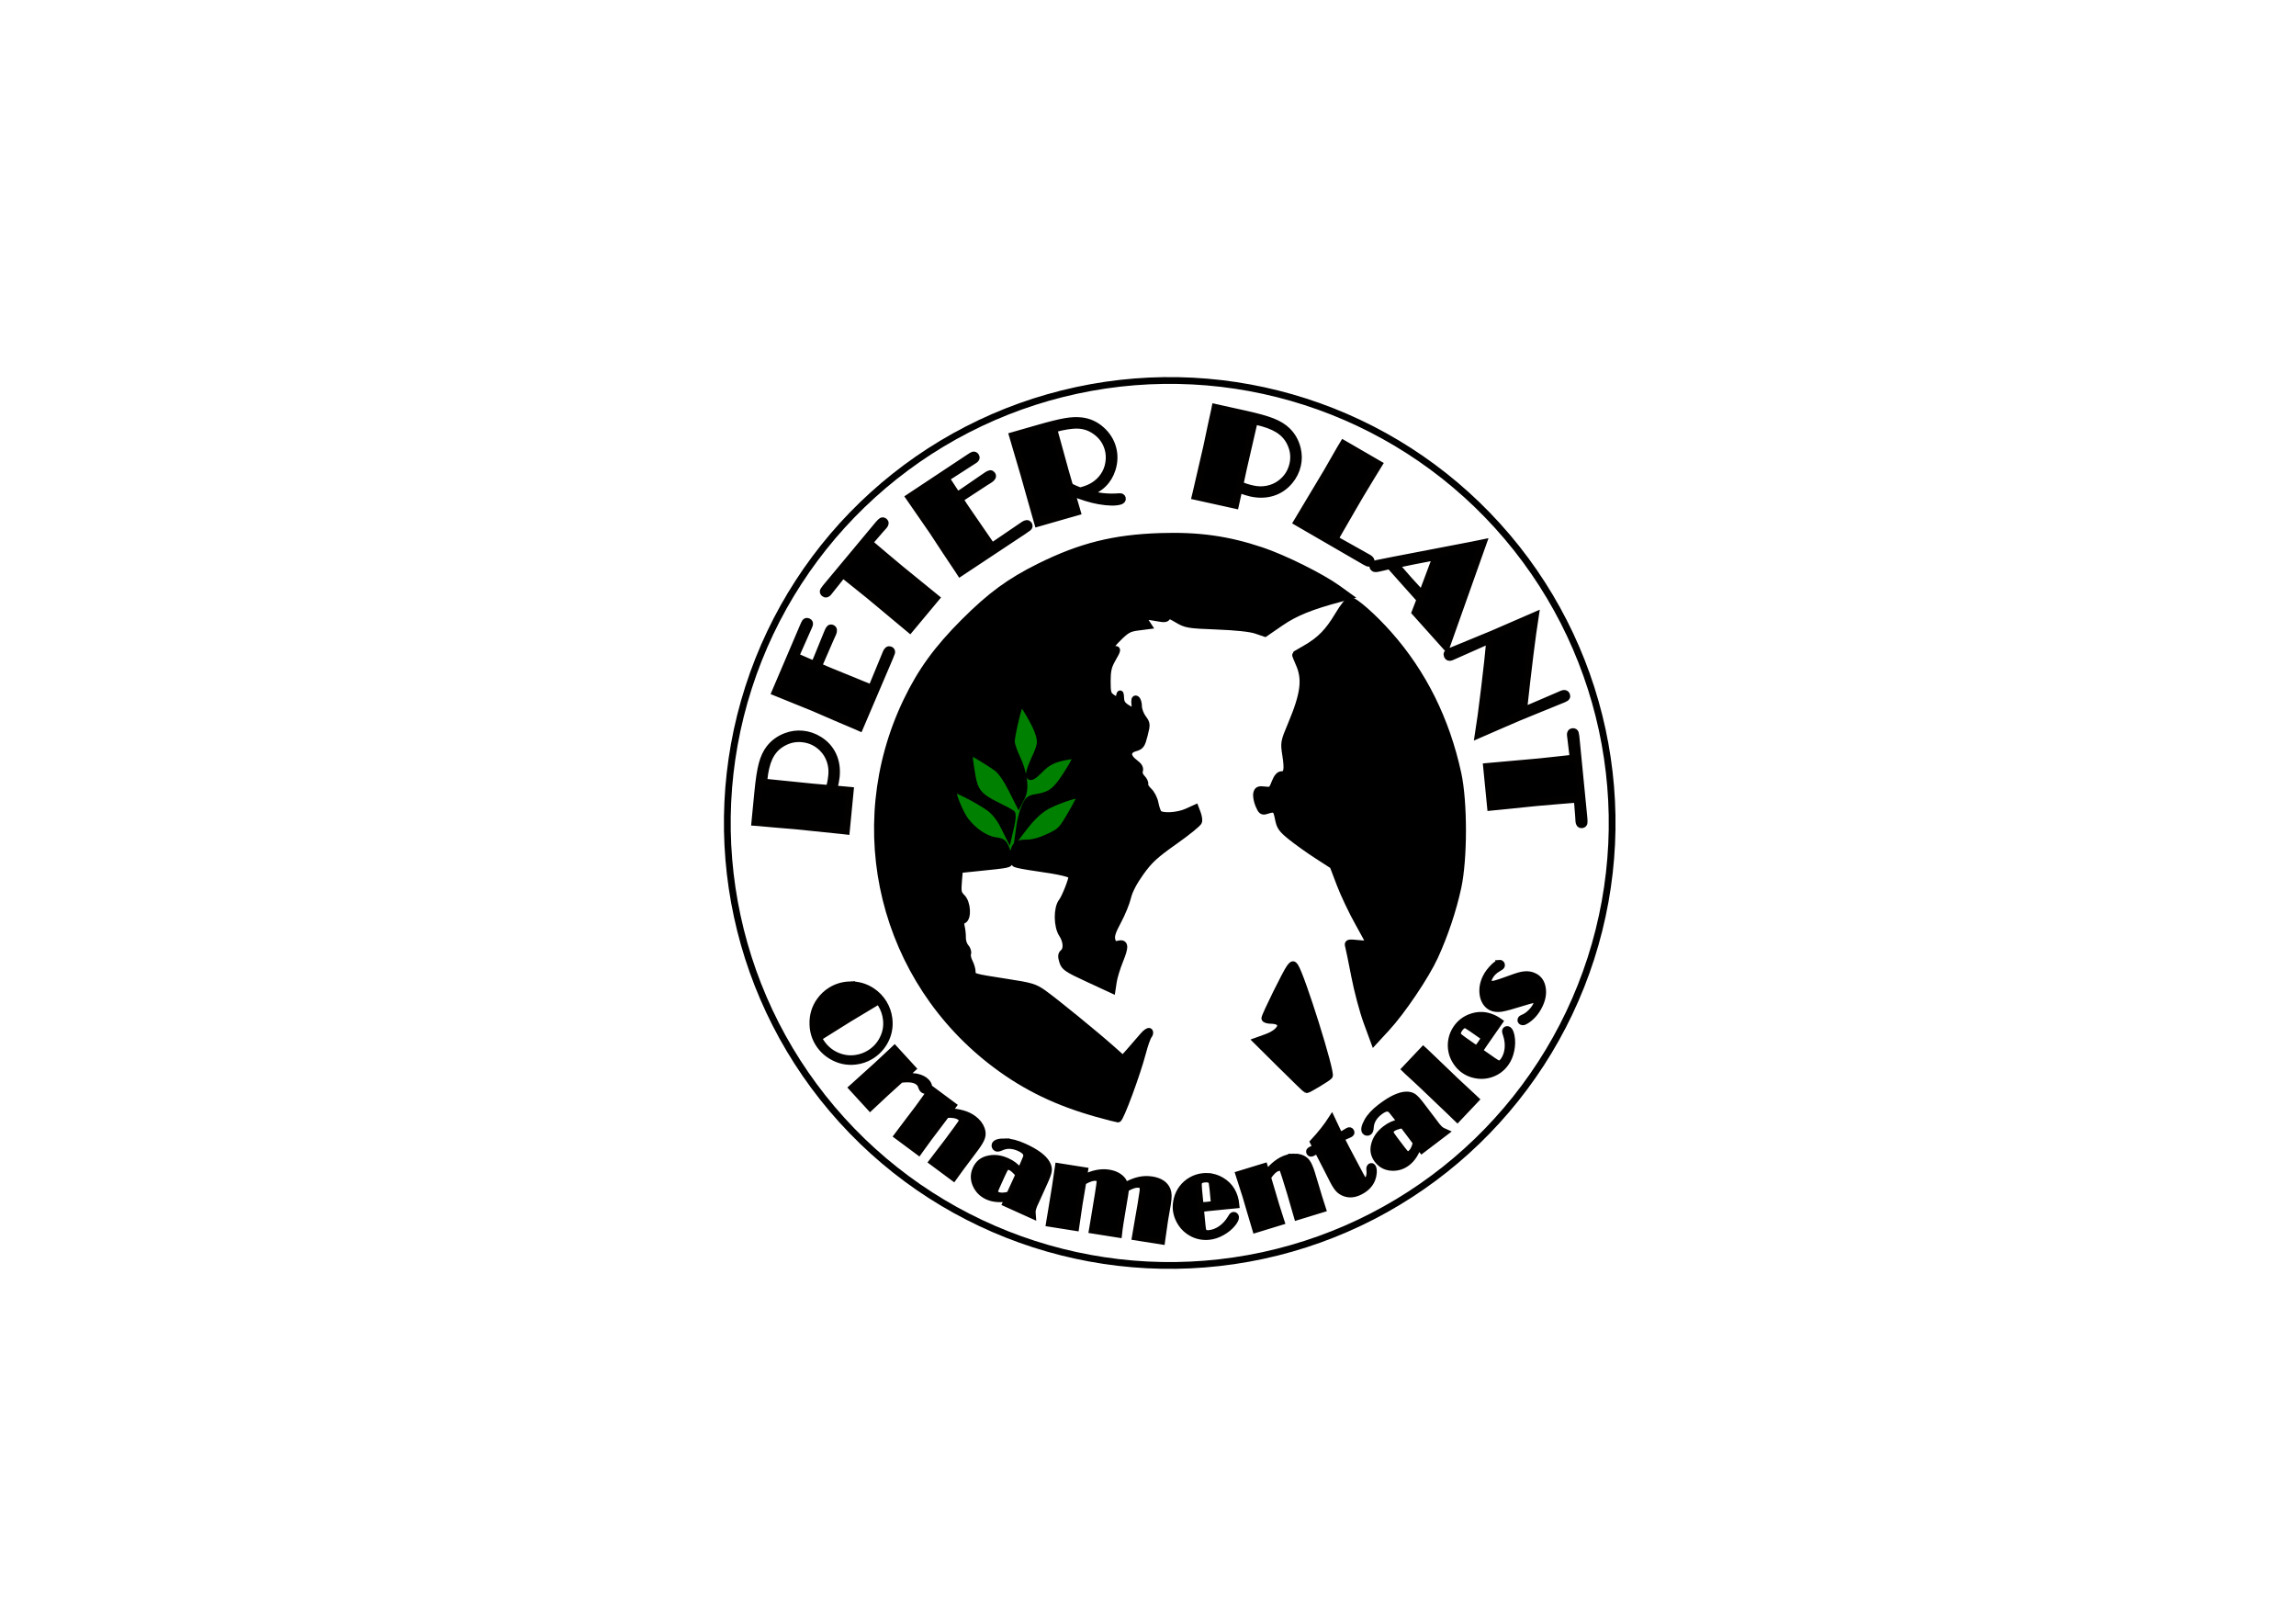 <?xml version="1.0" encoding="UTF-8" standalone="no"?>
<!-- Created with Inkscape (http://www.inkscape.org/) -->

<svg
   width="297mm"
   height="210mm"
   viewBox="0 0 297 210"
   version="1.1"
   id="svg1"
   xml:space="preserve"
   inkscape:version="1.3.2 (091e20e, 2023-11-25, custom)"
   sodipodi:docname="LOGO REDONDO PETER PLANT NEGRO_VERDE.svg"
   inkscape:export-filename="LOGO REDONDO NEGRO.jpg"
   inkscape:export-xdpi="96"
   inkscape:export-ydpi="96"
   xmlns:inkscape="http://www.inkscape.org/namespaces/inkscape"
   xmlns:sodipodi="http://sodipodi.sourceforge.net/DTD/sodipodi-0.dtd"
   xmlns="http://www.w3.org/2000/svg"
   xmlns:svg="http://www.w3.org/2000/svg"><sodipodi:namedview
     id="namedview1"
     pagecolor="#ffffff"
     bordercolor="#000000"
     borderopacity="0.25"
     inkscape:showpageshadow="2"
     inkscape:pageopacity="0.0"
     inkscape:pagecheckerboard="0"
     inkscape:deskcolor="#d1d1d1"
     inkscape:document-units="mm"
     inkscape:zoom="1.0469406"
     inkscape:cx="411.19811"
     inkscape:cy="436.98754"
     inkscape:window-width="2560"
     inkscape:window-height="1027"
     inkscape:window-x="-8"
     inkscape:window-y="-8"
     inkscape:window-maximized="1"
     inkscape:current-layer="svg1"
     showguides="false"
     inkscape:export-bgcolor="#ffffff00" /><defs
     id="defs1"><rect
       x="476.627"
       y="321.89"
       width="121.306"
       height="44.893"
       id="rect9" /><rect
       x="419.317"
       y="336.218"
       width="153.781"
       height="70.682"
       id="rect8" /></defs><g
     id="g123"
     inkscape:label="fondo negro_verde"
     style="display:inline"
     transform="translate(27.46,-29.285)"><g
       inkscape:groupmode="layer"
       id="g118"
       inkscape:label="Layer 2 copia"
       style="display:inline;opacity:1"
       transform="translate(24.008,-2.022)"><rect
         style="display:inline;opacity:1;fill:#008000;fill-opacity:1;stroke:none;stroke-width:0.823;paint-order:markers fill stroke"
         id="rect1"
         width="20.723"
         height="25.777"
         x="68.945"
         y="117.297"
         inkscape:label="verde" /><path
         style="fill:#000000;fill-opacity:1;stroke:#000000;stroke-width:3.336;stroke-dasharray:none;stroke-opacity:1;paint-order:markers fill stroke"
         d="m 340.994,661.526 c -18.927,-5.263 -34.385,-12.71 -48.898,-23.558 -55.377,-41.391 -73.602,-115.44 -43.73,-177.678 6.978,-14.538 14.952,-25.51 28.091,-38.649 12.855,-12.856 22.271,-19.748 36.837,-26.963 19.963,-9.888 36.212,-13.955 58.743,-14.701 18.713,-0.62 32.95,1.364 49.477,6.894 11.068,3.703 29.281,12.762 37.331,18.567 l 5.142,3.708 -4.186,1.117 c -14.203,3.789 -21.856,6.906 -28.981,11.803 l -7.535,5.179 -4.371,-1.482 c -2.79,-0.946 -9.725,-1.689 -19.176,-2.053 -13.978,-0.539 -15.052,-0.719 -19.23,-3.223 -3.492,-2.092 -4.534,-2.369 -4.941,-1.309 -0.401,1.046 -1.43,1.167 -4.649,0.544 -2.273,-0.439 -4.935,-0.818 -5.915,-0.84 -1.674,-0.039 -1.689,0.1 -0.238,2.313 l 1.543,2.355 -5.015,0.648 c -4.296,0.555 -5.665,1.293 -9.552,5.15 -4.842,4.805 -5.722,6.817 -2.627,6.007 2.429,-0.635 2.403,-0.379 -0.466,4.64 -1.876,3.281 -2.379,5.504 -2.388,10.55 -0.01,5.531 0.275,6.594 2.111,7.88 2.826,1.979 3.399,1.882 3.889,-0.662 0.298,-1.547 0.45,-1.275 0.544,0.969 0.101,2.422 0.823,3.541 3.234,5.011 4.11,2.506 4.219,2.461 3.748,-1.574 -0.281,-2.41 -0.076,-3.27 0.669,-2.809 0.591,0.365 1.075,1.946 1.075,3.512 0,1.566 0.946,4.127 2.102,5.691 2.02,2.732 2.048,3.057 0.716,8.291 -1.239,4.87 -1.715,5.541 -4.49,6.33 -4.083,1.161 -4.166,4.238 -0.194,7.175 2.078,1.536 2.747,2.667 2.339,3.951 -0.349,1.099 0.122,2.493 1.209,3.58 0.979,0.979 1.604,2.31 1.388,2.957 -0.216,0.647 0.662,2.154 1.95,3.348 1.288,1.194 2.659,3.861 3.045,5.927 0.386,2.066 1.146,4.294 1.689,4.95 1.482,1.794 9.285,1.398 13.922,-0.706 l 4.095,-1.858 0.958,2.521 c 0.527,1.386 0.829,3.193 0.67,4.015 -0.158,0.822 -5.45,5.135 -11.759,9.584 -9.592,6.764 -12.317,9.269 -16.635,15.296 -3.349,4.674 -5.573,8.947 -6.327,12.16 -0.64,2.724 -2.774,7.934 -4.741,11.578 -2.742,5.076 -3.425,7.233 -2.924,9.229 0.552,2.199 1.022,2.512 3.021,2.01 3.485,-0.875 3.674,1.023 0.803,8.074 -1.385,3.401 -2.79,7.994 -3.124,10.208 l -0.607,4.024 -11.585,-5.362 c -10.501,-4.861 -11.676,-5.658 -12.556,-8.527 -0.754,-2.455 -0.672,-3.412 0.362,-4.27 1.899,-1.576 1.637,-5.647 -0.577,-8.991 -2.552,-3.853 -2.635,-12.655 -0.15,-15.87 1.571,-2.032 4.925,-10.506 4.925,-12.44 0,-1.094 -5.854,-2.492 -16.875,-4.031 -5.341,-0.746 -10.177,-1.644 -10.746,-1.995 -1.425,-0.881 -1.301,-6.482 0.189,-8.52 0.855,-1.169 2.508,-1.665 5.492,-1.648 2.797,0.016 6.413,-0.978 10.483,-2.88 5.976,-2.793 6.406,-3.234 11.258,-11.553 2.775,-4.757 4.809,-8.885 4.52,-9.173 -0.728,-0.728 -10.596,2.461 -15.784,5.101 -4.173,2.124 -7.867,5.535 -12.379,11.432 l -2.192,2.865 0.678,-4.776 c 0.373,-2.627 1.45,-6.539 2.394,-8.695 1.521,-3.475 2.172,-3.992 5.752,-4.564 6.712,-1.073 9.421,-3.126 14.415,-10.921 5.774,-9.012 5.896,-10.015 1.122,-9.214 -7.098,1.191 -10.176,2.674 -14.244,6.86 -5.502,5.661 -6.441,3.523 -2.352,-5.349 3.315,-7.193 3.474,-8.541 1.618,-13.743 -1.5,-4.203 -7.325,-14.073 -8.306,-14.073 -0.797,0 -4.654,15.935 -4.653,19.222 4.1e-4,1.248 1.219,4.849 2.708,8.001 3.51,7.43 4.455,14.933 2.385,18.934 l -1.528,2.955 -3.672,-7.298 c -2.177,-4.327 -4.945,-8.259 -6.797,-9.657 -2.999,-2.263 -12.869,-8.278 -13.583,-8.278 -0.458,0 0.34,6.901 1.51,13.075 1.265,6.67 3.654,9.389 11.686,13.298 3.729,1.815 7.12,3.64 7.535,4.055 0.415,0.415 0.233,3.017 -0.405,5.781 l -1.16,5.027 -2.702,-5.343 c -1.704,-3.369 -4.194,-6.432 -6.742,-8.291 -5.017,-3.661 -16.943,-9.763 -17.666,-9.04 -1.003,1.003 3.109,11.461 6.015,15.297 3.932,5.19 9.829,9.155 14.56,9.79 3.484,0.467 4.089,0.943 5.412,4.248 0.819,2.047 1.489,4.542 1.489,5.544 0,1.936 0.825,1.763 -17.193,3.612 l -7.164,0.735 -0.478,5.731 c -0.42,5.037 -0.217,5.986 1.672,7.835 2.685,2.628 3.097,10.223 0.607,11.178 -1.14,0.438 -1.376,1.272 -0.904,3.206 0.351,1.438 0.603,3.858 0.561,5.377 -0.042,1.519 0.632,3.545 1.497,4.501 0.866,0.957 1.326,2.387 1.022,3.178 -0.304,0.791 0.071,2.634 0.833,4.095 0.762,1.461 1.388,3.594 1.391,4.741 0.007,2.531 0.038,2.54 16.721,5.115 12.192,1.881 13.794,2.364 18.148,5.468 5.643,4.023 25.372,20.113 33.213,27.087 l 5.513,4.904 3.698,-4.181 c 2.034,-2.3 4.782,-5.471 6.106,-7.047 1.325,-1.576 2.722,-2.554 3.104,-2.172 0.382,0.381 0.198,1.292 -0.409,2.024 -0.607,0.732 -1.934,4.503 -2.949,8.381 -2.728,10.425 -10.866,32.373 -11.974,32.295 -0.528,-0.037 -5.259,-1.263 -10.512,-2.723 z"
         id="path116"
         transform="scale(0.265)" /><path
         style="fill:#000000;fill-opacity:1;stroke:#000000;stroke-width:3.336;stroke-dasharray:none;stroke-opacity:1;paint-order:markers fill stroke"
         d="m 473.033,616.974 c -1.918,-5.219 -4.608,-15.292 -5.977,-22.384 -1.369,-7.092 -2.727,-13.712 -3.017,-14.711 -0.487,-1.676 -0.112,-1.774 4.836,-1.263 2.95,0.304 5.364,0.299 5.364,-0.011 0,-0.311 -2.443,-4.9 -5.429,-10.199 -2.986,-5.299 -6.985,-13.717 -8.887,-18.708 l -3.458,-9.074 -7.59,-4.9 c -4.174,-2.695 -9.979,-6.832 -12.899,-9.192 -4.624,-3.738 -5.426,-4.894 -6.209,-8.95 -0.93,-4.82 -1.506,-5.186 -5.933,-3.775 -1.861,0.593 -2.379,0.187 -3.651,-2.858 -0.816,-1.952 -1.25,-4.478 -0.965,-5.613 0.436,-1.736 1.058,-2.001 3.924,-1.666 3.228,0.377 3.487,0.191 4.95,-3.531 1.045,-2.661 2.123,-3.929 3.339,-3.929 2.619,0 3.099,-2.284 1.981,-9.417 -0.972,-6.203 -0.915,-6.532 2.618,-14.939 6.359,-15.132 7.266,-22.318 3.784,-29.991 -1.048,-2.311 -1.791,-4.276 -1.651,-4.367 0.141,-0.091 2.351,-1.366 4.912,-2.833 7.056,-4.043 11.149,-8.212 15.88,-16.173 2.615,-4.4 4.931,-7.244 5.914,-7.261 2.12,-0.036 11.168,7.916 18.792,16.516 16.746,18.888 28.069,41.663 33.772,67.927 3.028,13.946 3.016,41.629 -0.024,55.641 -2.39,11.016 -6.48,23.208 -11.308,33.706 -4.363,9.487 -15.904,26.606 -23.477,34.823 l -6.104,6.624 z"
         id="path117"
         transform="scale(0.265)" /><path
         style="fill:#000000;fill-opacity:1;stroke:#000000;stroke-width:3.336;stroke-dasharray:none;stroke-opacity:1;paint-order:markers fill stroke"
         d="m 431.209,638.067 -11.987,-11.903 4.717,-1.696 c 8.049,-2.895 9.523,-8.278 2.287,-8.355 -1.699,-0.018 -3.062,-0.462 -3.029,-0.988 0.092,-1.465 10.556,-22.669 12.254,-24.834 1.295,-1.65 1.63,-1.715 2.461,-0.478 3.225,4.805 17.909,51.607 16.769,53.45 -0.503,0.813 -10.317,6.737 -11.125,6.715 -0.199,-0.005 -5.755,-5.366 -12.348,-11.912 z"
         id="path118"
         transform="scale(0.265)" /></g><g
       id="g120"
       inkscape:label="imagenes"
       style="display:inline"><g
         id="g119"
         style="display:inline"
         inkscape:label="circulos" /><circle
         style="display:inline;fill:none;fill-rule:evenodd;stroke:#000000;stroke-width:0.876;stroke-dasharray:none;stroke-opacity:1"
         id="circle119"
         cx="-0.704"
         cy="183.799"
         r="57.248"
         transform="matrix(-0.741,0.671,0.671,0.741,0,0)"
         inkscape:label="circulo grande" /></g><g
       id="g121"
       inkscape:label="Ornamentales"
       transform="matrix(0.86,0,0,0.86,17.328,20.615)"
       style="display:inline"><path
         id="circle120"
         style="display:none;fill:none;fill-rule:evenodd;stroke:#000000;stroke-width:0.943"
         inkscape:label="trayecto ornamentales"
         transform="matrix(-0.901,0.434,0.434,0.901,0,0)"
         d="M 8.544,174.96 A 61.621,61.621 0 0 1 -53.077,236.581 61.621,61.621 0 0 1 -114.698,174.96 61.621,61.621 0 0 1 -53.077,113.339 61.621,61.621 0 0 1 8.544,174.96 Z" /><path
         id="path120"
         style="font-style:normal;font-variant:normal;font-weight:normal;font-stretch:normal;font-size:11.289px;font-family:Broadway;-inkscape-font-specification:'Broadway, Normal';font-variant-ligatures:normal;font-variant-caps:normal;font-variant-numeric:normal;font-variant-east-asian:normal;letter-spacing:0px;word-spacing:-0.058px;fill:#000000;fill-opacity:1;stroke:#030000;stroke-width:0.924;stroke-dasharray:none;stroke-opacity:1;paint-order:markers fill stroke"
         d="m 173.46,154.901 c -0.213,0.017 -0.487,0.183 -0.82,0.499 -0.566,0.54 -0.991,1.107 -1.274,1.7 -0.385,0.805 -0.533,1.61 -0.445,2.416 0.052,0.486 0.193,0.915 0.424,1.286 0.229,0.364 0.524,0.632 0.885,0.805 0.414,0.198 0.92,0.253 1.518,0.166 0.596,-0.094 1.695,-0.395 3.299,-0.901 0.661,-0.205 1.102,-0.329 1.323,-0.371 0.219,-0.049 0.386,-0.046 0.502,0.009 0.116,0.055 0.183,0.143 0.202,0.265 0.016,0.114 -0.018,0.261 -0.103,0.439 -0.184,0.386 -0.462,0.762 -0.833,1.129 -0.376,0.365 -0.735,0.614 -1.076,0.746 -0.216,0.08 -0.347,0.169 -0.393,0.265 -0.085,0.19 -0.039,0.328 0.139,0.413 0.096,0.046 0.204,0.05 0.323,0.012 0.121,-0.043 0.299,-0.141 0.532,-0.296 0.777,-0.535 1.393,-1.279 1.849,-2.233 0.41,-0.858 0.565,-1.671 0.466,-2.441 -0.115,-0.937 -0.543,-1.582 -1.285,-1.937 -0.472,-0.226 -0.972,-0.308 -1.499,-0.246 -0.308,0.036 -0.59,0.094 -0.847,0.172 -0.259,0.071 -0.823,0.266 -1.691,0.585 -0.89,0.326 -1.509,0.531 -1.856,0.614 -0.345,0.078 -0.599,0.078 -0.763,-6e-4 -0.14,-0.067 -0.218,-0.169 -0.235,-0.308 -0.015,-0.143 0.029,-0.321 0.13,-0.533 0.288,-0.602 0.737,-1.071 1.347,-1.407 0.298,-0.165 0.469,-0.294 0.513,-0.386 0.037,-0.077 0.04,-0.158 0.01,-0.243 -0.028,-0.09 -0.078,-0.153 -0.15,-0.187 -0.058,-0.028 -0.122,-0.039 -0.193,-0.033 z m -97.801,3.244 c -1.01,0.049 -1.931,0.329 -2.765,0.84 -0.665,0.408 -1.228,0.935 -1.69,1.582 -0.757,1.053 -1.11,2.256 -1.058,3.609 0.035,1.018 0.313,1.951 0.832,2.798 0.491,0.801 1.149,1.451 1.974,1.947 1.123,0.677 2.325,0.945 3.605,0.806 0.857,-0.093 1.642,-0.358 2.352,-0.793 0.883,-0.542 1.573,-1.25 2.071,-2.125 0.62,-1.094 0.854,-2.271 0.701,-3.531 -0.105,-0.856 -0.379,-1.644 -0.82,-2.363 -0.462,-0.744 -1.045,-1.348 -1.75,-1.812 -1.06,-0.697 -2.211,-1.016 -3.453,-0.956 z m 4.414,2.509 c 0.125,0.143 0.238,0.296 0.338,0.46 0.433,0.706 0.694,1.469 0.785,2.291 0.126,1.094 -0.086,2.133 -0.636,3.116 -0.448,0.801 -1.069,1.445 -1.861,1.931 -0.601,0.369 -1.251,0.611 -1.951,0.726 -1,0.168 -1.977,0.046 -2.931,-0.365 -1.041,-0.452 -1.87,-1.18 -2.487,-2.187 -0.087,-0.141 -0.164,-0.298 -0.231,-0.469 l 0.829,-0.517 3.674,-2.3 z m 90.779,2.077 c -0.54,-0.022 -1.084,0.062 -1.632,0.251 -0.936,0.323 -1.687,0.89 -2.253,1.7 -0.364,0.521 -0.608,1.094 -0.731,1.718 -0.125,0.636 -0.116,1.268 0.026,1.895 0.119,0.539 0.347,1.056 0.684,1.553 0.333,0.493 0.727,0.899 1.183,1.217 0.473,0.33 1.015,0.562 1.625,0.695 0.695,0.153 1.371,0.15 2.029,-0.009 1.125,-0.276 2.013,-0.881 2.664,-1.814 0.379,-0.543 0.643,-1.186 0.791,-1.93 0.151,-0.748 0.162,-1.453 0.032,-2.117 -0.106,-0.511 -0.251,-0.831 -0.435,-0.959 -0.083,-0.058 -0.168,-0.081 -0.254,-0.07 -0.091,0.008 -0.161,0.05 -0.213,0.124 -0.043,0.061 -0.061,0.133 -0.054,0.216 0.007,0.083 0.05,0.241 0.13,0.472 0.237,0.706 0.321,1.406 0.252,2.101 -0.07,0.687 -0.282,1.285 -0.636,1.793 -0.239,0.342 -0.491,0.488 -0.757,0.439 -0.139,-0.025 -0.405,-0.175 -0.799,-0.451 l -2.036,-1.422 0.615,-0.909 1.37,-1.975 1.069,-1.53 c -0.88,-0.623 -1.771,-0.952 -2.671,-0.988 z m -2.608,1.523 c 0.107,-0.004 0.205,0.019 0.294,0.069 0.085,0.046 0.336,0.209 0.754,0.488 l 1.918,1.339 -0.588,0.898 -0.586,0.783 -1.918,-1.339 c -0.499,-0.349 -0.787,-0.595 -0.862,-0.738 -0.13,-0.234 -0.06,-0.544 0.209,-0.929 0.263,-0.377 0.523,-0.567 0.779,-0.57 z m -85.766,3.503 -0.337,0.32 -2.389,2.231 -2.184,1.968 -1.211,1.098 -0.33,0.292 2.776,3.031 2.33,-2.178 2.279,-2.066 c 0.748,-0.084 1.34,-0.083 1.775,0.004 0.435,0.087 0.782,0.273 1.041,0.556 0.105,0.114 0.195,0.296 0.271,0.545 0.047,0.146 0.108,0.26 0.183,0.343 0.119,0.13 0.256,0.204 0.41,0.222 0.154,0.018 0.288,-0.025 0.403,-0.129 0.146,-0.133 0.199,-0.317 0.16,-0.549 -0.035,-0.228 -0.154,-0.452 -0.356,-0.673 -0.332,-0.362 -0.829,-0.617 -1.492,-0.763 -0.288,-0.062 -0.88,-0.099 -1.776,-0.112 l 1.217,-1.115 z m 79.519,0.158 -2.797,2.956 0.39,0.38 1.315,1.21 1.187,1.112 2.184,2.087 1.67,1.592 0.915,0.887 0.273,0.259 2.808,-2.968 -0.227,-0.215 -2.897,-2.696 -1.601,-1.537 -0.879,-0.842 -2.038,-1.95 z m -73.954,5.974 -1.017,1.411 -1.05,1.455 -1.256,1.652 -1.891,2.508 3.288,2.44 0.199,-0.281 1.384,-1.906 1.04,-1.374 1.354,-1.798 0.202,-0.259 c 0.461,-0.03 0.859,-0.015 1.192,0.047 0.334,0.061 0.606,0.17 0.816,0.326 0.227,0.169 0.324,0.347 0.291,0.535 -0.017,0.094 -0.056,0.188 -0.118,0.281 -0.055,0.092 -0.251,0.369 -0.587,0.831 l -1.464,1.987 -0.993,1.299 -1.353,1.769 3.275,2.431 1.093,-1.514 2.224,-2.969 c 0.522,-0.703 0.841,-1.251 0.959,-1.643 0.125,-0.393 0.107,-0.812 -0.054,-1.258 -0.213,-0.591 -0.625,-1.112 -1.234,-1.564 -0.455,-0.337 -0.989,-0.594 -1.603,-0.77 -0.611,-0.181 -1.299,-0.279 -2.065,-0.296 l 0.663,-0.894 z m 71.414,0.823 c -1.008,0.015 -2.299,0.62 -3.873,1.816 -0.957,0.727 -1.633,1.456 -2.03,2.187 -0.417,0.766 -0.524,1.284 -0.32,1.551 0.068,0.089 0.164,0.141 0.288,0.154 0.124,0.013 0.234,-0.018 0.332,-0.092 0.132,-0.1 0.21,-0.333 0.233,-0.7 0.058,-0.903 0.521,-1.684 1.389,-2.343 0.561,-0.427 1.009,-0.579 1.343,-0.457 0.138,0.049 0.261,0.131 0.367,0.245 0.106,0.114 0.367,0.438 0.782,0.975 l 0.591,0.778 c -0.494,0.1 -0.906,0.225 -1.235,0.375 -0.332,0.145 -0.681,0.357 -1.047,0.635 -0.893,0.679 -1.453,1.496 -1.678,2.452 -0.199,0.815 -0.038,1.566 0.482,2.25 0.588,0.774 1.388,1.159 2.398,1.156 0.774,-0.005 1.478,-0.249 2.112,-0.73 0.374,-0.284 0.701,-0.64 0.981,-1.067 0.284,-0.43 0.519,-0.928 0.707,-1.493 l 0.509,0.669 3.572,-2.714 c -0.364,-0.153 -0.659,-0.328 -0.883,-0.526 -0.224,-0.206 -0.505,-0.549 -0.843,-1.03 l -1.925,-2.533 c -0.498,-0.655 -0.888,-1.08 -1.17,-1.274 -0.282,-0.195 -0.643,-0.289 -1.082,-0.284 z m -11.225,3.558 c -0.731,1.146 -1.669,2.335 -2.812,3.567 l 0.415,0.805 -0.538,0.233 c -0.045,0.017 -0.12,0.052 -0.224,0.106 -0.223,0.115 -0.291,0.258 -0.203,0.429 0.091,0.176 0.252,0.203 0.485,0.084 0.081,-0.042 0.178,-0.098 0.291,-0.168 0.138,-0.083 0.23,-0.137 0.278,-0.161 0.029,-0.015 0.077,-0.037 0.146,-0.066 l 1.314,2.55 0.767,1.506 0.275,0.534 c 0.289,0.56 0.561,0.976 0.815,1.248 0.252,0.267 0.562,0.467 0.932,0.601 0.722,0.271 1.504,0.19 2.344,-0.243 0.893,-0.46 1.493,-1.08 1.801,-1.857 0.125,-0.317 0.2,-0.65 0.224,-0.999 0.022,-0.354 -0.013,-0.621 -0.106,-0.802 -0.093,-0.18 -0.22,-0.229 -0.382,-0.145 -0.138,0.071 -0.186,0.27 -0.144,0.597 0.04,0.346 0.017,0.667 -0.07,0.964 -0.092,0.3 -0.223,0.494 -0.394,0.582 -0.128,0.066 -0.254,0.044 -0.377,-0.067 -0.123,-0.111 -0.274,-0.34 -0.452,-0.686 l -0.785,-1.47 -1.457,-2.755 -0.705,-1.386 0.206,-0.106 c 0.161,-0.083 0.437,-0.207 0.827,-0.372 0.105,-0.042 0.19,-0.08 0.257,-0.114 0.218,-0.113 0.282,-0.257 0.192,-0.433 -0.098,-0.19 -0.251,-0.231 -0.46,-0.123 -0.043,0.022 -0.091,0.05 -0.145,0.084 -0.32,0.207 -0.687,0.417 -1.1,0.63 l -0.107,-0.224 z m 10.682,1.011 1.97,2.619 c -0.054,0.343 -0.158,0.667 -0.309,0.97 -0.151,0.296 -0.324,0.518 -0.52,0.666 -0.247,0.187 -0.466,0.199 -0.657,0.036 -0.072,-0.059 -0.238,-0.255 -0.498,-0.588 l -1.159,-1.524 c -0.388,-0.51 -0.601,-0.835 -0.639,-0.973 -0.072,-0.254 0.015,-0.475 0.262,-0.662 0.293,-0.223 0.81,-0.404 1.549,-0.543 z m -59.843,2.467 c -0.873,-0.002 -1.378,0.151 -1.517,0.458 -0.046,0.102 -0.046,0.21 0.002,0.326 0.048,0.115 0.127,0.198 0.239,0.249 0.151,0.068 0.393,0.026 0.726,-0.129 0.822,-0.379 1.729,-0.344 2.722,0.105 0.642,0.29 0.99,0.611 1.042,0.963 0.022,0.145 0.009,0.291 -0.04,0.439 -0.049,0.148 -0.211,0.532 -0.486,1.153 l -0.402,0.891 c -0.324,-0.387 -0.63,-0.689 -0.918,-0.907 -0.286,-0.223 -0.638,-0.429 -1.057,-0.618 -1.022,-0.462 -2.007,-0.564 -2.956,-0.307 -0.812,0.214 -1.394,0.712 -1.749,1.496 -0.4,0.886 -0.358,1.773 0.126,2.66 0.373,0.679 0.922,1.182 1.648,1.509 0.428,0.194 0.897,0.311 1.405,0.353 0.513,0.044 1.063,0.015 1.649,-0.089 l -0.347,0.766 4.088,1.848 c -0.039,-0.393 -0.025,-0.735 0.043,-1.027 0.074,-0.295 0.242,-0.705 0.504,-1.232 l 1.31,-2.899 c 0.339,-0.75 0.526,-1.295 0.563,-1.636 0.037,-0.341 -0.051,-0.703 -0.265,-1.087 -0.494,-0.879 -1.641,-1.726 -3.442,-2.54 -1.095,-0.495 -2.058,-0.743 -2.89,-0.743 z m 43.461,2.282 c -0.332,0.011 -0.679,0.071 -1.041,0.182 -0.541,0.166 -1.065,0.443 -1.572,0.832 -0.508,0.384 -0.996,0.88 -1.464,1.487 l -0.326,-1.065 -3.923,1.199 0.531,1.655 0.547,1.709 0.584,1.991 0.895,3.01 3.915,-1.197 -0.108,-0.327 -0.711,-2.246 -0.489,-1.652 -0.643,-2.158 -0.088,-0.317 c 0.25,-0.389 0.498,-0.699 0.746,-0.931 0.247,-0.232 0.496,-0.386 0.746,-0.463 0.271,-0.083 0.472,-0.055 0.604,0.084 0.066,0.069 0.118,0.156 0.156,0.262 0.041,0.099 0.148,0.421 0.32,0.966 l 0.729,2.357 0.455,1.57 0.62,2.14 3.9,-1.193 -0.568,-1.778 -1.07,-3.552 c -0.256,-0.838 -0.506,-1.42 -0.752,-1.747 -0.242,-0.334 -0.59,-0.568 -1.044,-0.703 -0.301,-0.089 -0.618,-0.128 -0.949,-0.118 z m -35.461,1.424 -0.446,3.028 -0.308,1.898 -0.318,1.961 -0.243,1.438 -0.05,0.316 4.06,0.642 0.522,-3.56 0.561,-3.342 c 0.418,-0.248 0.788,-0.421 1.112,-0.522 0.33,-0.105 0.617,-0.138 0.86,-0.099 0.322,0.051 0.493,0.194 0.516,0.43 0.012,0.132 -0.079,0.809 -0.273,2.033 l -0.612,3.715 -0.289,1.723 4.052,0.641 c 0.058,-0.537 0.139,-1.132 0.242,-1.786 l 0.367,-2.221 0.329,-1.976 c 0.061,-0.385 0.095,-0.682 0.101,-0.892 0.413,-0.254 0.788,-0.433 1.123,-0.537 0.341,-0.103 0.643,-0.133 0.907,-0.091 0.248,0.039 0.407,0.145 0.476,0.318 0.07,0.173 0.069,0.468 -0.002,0.884 -0.015,0.062 -0.05,0.281 -0.104,0.657 l -0.153,1.022 -0.437,2.51 -0.427,2.495 4.06,0.642 0.043,-0.326 0.377,-2.641 0.077,-0.49 0.362,-2.084 c 0.094,-0.596 0.139,-1.048 0.133,-1.357 -0.004,-0.314 -0.057,-0.598 -0.157,-0.852 -0.352,-0.851 -1.132,-1.372 -2.34,-1.563 -0.659,-0.104 -1.306,-0.085 -1.94,0.058 -0.628,0.139 -1.326,0.417 -2.095,0.836 -0.109,-0.407 -0.257,-0.713 -0.446,-0.922 -0.468,-0.528 -1.143,-0.862 -2.024,-1.002 -0.586,-0.093 -1.191,-0.075 -1.817,0.053 -0.62,0.124 -1.261,0.36 -1.922,0.71 l 0.175,-1.107 z m -7.548,0.099 c 0.118,-0.014 0.247,0.01 0.388,0.074 0.336,0.152 0.741,0.52 1.216,1.104 l -1.364,2.979 c -0.328,0.116 -0.661,0.179 -1,0.19 -0.332,0.008 -0.61,-0.038 -0.833,-0.139 -0.282,-0.128 -0.397,-0.314 -0.345,-0.56 0.018,-0.091 0.111,-0.331 0.28,-0.717 l 0.788,-1.745 c 0.264,-0.584 0.448,-0.926 0.552,-1.026 0.094,-0.092 0.201,-0.145 0.318,-0.159 z m 30.097,1.404 c -0.238,-0.013 -0.479,-0.008 -0.725,0.016 -0.633,0.061 -1.226,0.247 -1.781,0.559 -0.565,0.318 -1.039,0.734 -1.424,1.249 -0.333,0.44 -0.579,0.95 -0.737,1.529 -0.159,0.574 -0.212,1.137 -0.159,1.69 0.056,0.574 0.231,1.136 0.526,1.687 0.335,0.628 0.776,1.141 1.324,1.538 0.94,0.676 1.977,0.959 3.109,0.85 0.659,-0.064 1.32,-0.281 1.982,-0.651 0.667,-0.371 1.211,-0.82 1.632,-1.35 0.32,-0.412 0.469,-0.73 0.447,-0.953 -0.01,-0.101 -0.047,-0.18 -0.112,-0.239 -0.065,-0.063 -0.143,-0.091 -0.234,-0.082 -0.074,0.007 -0.141,0.04 -0.2,0.1 -0.059,0.059 -0.15,0.194 -0.275,0.405 -0.384,0.638 -0.862,1.157 -1.435,1.556 -0.568,0.393 -1.161,0.62 -1.777,0.68 -0.415,0.04 -0.69,-0.057 -0.825,-0.29 -0.071,-0.122 -0.13,-0.422 -0.176,-0.901 l -0.239,-2.472 1.091,-0.122 2.392,-0.24 1.858,-0.18 c -0.156,-1.718 -0.899,-2.969 -2.231,-3.752 -0.64,-0.377 -1.317,-0.585 -2.03,-0.626 z m -0.511,0.486 c 0.457,-0.044 0.77,0.03 0.939,0.223 0.072,0.079 0.118,0.169 0.139,0.269 0.02,0.095 0.059,0.391 0.118,0.89 l 0.226,2.328 -1.065,0.135 -0.976,0.062 -0.226,-2.328 c -0.059,-0.606 -0.058,-0.984 0.002,-1.135 0.094,-0.251 0.375,-0.399 0.842,-0.444 z"
         inkscape:label="path120" /></g><g
       id="g122"
       inkscape:label="Peter Plant"
       style="display:inline"><path
         id="ellipse121"
         style="display:none;fill:none;fill-rule:evenodd;stroke:#000000;stroke-width:0.939"
         inkscape:label="trayecto peter plant"
         transform="rotate(-166.571)"
         d="m -110.869,-103.869 a 41.186,41.321 0 0 1 -41.186,41.321 41.186,41.321 0 0 1 -41.186,-41.321 41.186,41.321 0 0 1 41.186,-41.321 41.186,41.321 0 0 1 41.186,41.321 z" /><path
         style="font-size:17.639px;font-family:Broadway;-inkscape-font-specification:'Broadway, Normal';letter-spacing:0px;word-spacing:2.637px;stroke:#030000;stroke-width:0.924;paint-order:markers fill stroke"
         d="m 83.667,120.02 0.222,0.093 1.529,0.631 0.199,0.083 -2.029,4.846 -0.481,-0.211 -5.568,-2.378 -2.667,-1.079 -1.807,-0.747 -0.321,-0.125 1.52,-3.631 q 0.931,-2.225 1.601,-3.289 0.673,-1.072 1.491,-1.645 1.098,-0.773 2.514,-0.852 1.081,-0.061 2.066,0.351 1.065,0.446 1.828,1.344 0.914,1.073 1.089,2.417 0.171,1.332 -0.421,2.746 -0.22,0.524 -0.764,1.445 z m -8.354,-3.507 0.532,0.223 5.294,2.253 1.985,0.812 q 0.43,-0.558 0.849,-1.559 0.376,-0.898 0.354,-1.85 -0.022,-0.952 -0.44,-1.781 -0.709,-1.408 -2.17,-2.02 -1.39,-0.582 -2.911,-0.117 -1.082,0.331 -1.89,1.235 -0.808,0.904 -1.503,2.564 z m 11.157,-12.247 q 0.292,0.269 0.726,0.636 l 0.395,0.333 4.579,3.788 1.857,-2.253 1.314,-1.596 q 0.328,-0.388 0.565,-0.188 0.197,0.167 0.057,0.386 -0.032,0.052 -0.448,0.557 l -6.313,7.475 -0.337,-0.296 -2.192,-1.863 -2.334,-2.016 -4.131,-3.398 5.89,-6.975 q 0.395,-0.467 0.47,-0.516 0.167,-0.118 0.352,0.038 0.23,0.194 -0.014,0.484 l -0.039,0.046 -2.83,3.258 2.018,1.749 0.612,-0.712 1.905,-2.336 0.421,-0.512 q 0.233,-0.276 0.352,-0.323 0.124,-0.053 0.262,0.064 0.257,0.217 -0.11,0.651 l -0.452,0.509 z m 10.966,-13.343 1.44,2.28 1.379,2.155 3.265,4.945 -4.397,2.876 -3.714,-5.773 -1.299,-1.939 -1.106,-1.644 -0.937,0.644 -1.343,0.92 -0.197,0.139 q -0.346,0.226 -0.516,-0.033 -0.151,-0.231 0.032,-0.391 0.048,-0.052 0.339,-0.253 l 8.844,-5.785 q 0.466,-0.295 0.576,-0.315 0.182,-0.037 0.304,0.151 0.16,0.245 -0.207,0.486 l -0.641,0.389 -1.677,1.056 z M 110.2,88.976 q 0.096,0.385 0.258,0.93 l 0.147,0.495 1.747,5.681 2.79,-0.863 1.974,-0.612 q 0.487,-0.144 0.575,0.153 0.073,0.248 -0.165,0.354 -0.055,0.025 -0.68,0.22 l -9.381,2.781 -0.119,-0.432 -0.809,-2.76 -0.843,-2.966 -1.586,-5.108 8.753,-2.595 q 0.586,-0.174 0.676,-0.174 0.205,-0.007 0.273,0.224 0.086,0.289 -0.278,0.397 l -0.058,0.017 -4.154,1.169 0.726,2.57 0.903,-0.259 2.875,-0.906 0.633,-0.197 q 0.347,-0.103 0.471,-0.077 0.133,0.024 0.184,0.197 0.096,0.322 -0.45,0.484 l -0.657,0.177 z m 15.904,4.143 q 0.816,0.585 1.763,1.008 0.957,0.415 2.054,0.661 0.266,0.057 0.262,0.264 -0.006,0.284 -0.402,0.276 -0.904,-0.018 -2.525,-0.842 -1.348,-0.69 -3.077,-2.111 l -0.007,0.353 -0.02,1.464 -0.016,0.835 -5.244,-0.103 0.008,-0.387 0.072,-2.807 0.092,-3.358 0.085,-5.201 3.462,0.068 q 2.325,0.046 3.511,0.198 1.186,0.152 2.014,0.522 1.349,0.595 2.116,1.911 0.708,1.22 0.682,2.546 -0.028,1.412 -0.87,2.645 -1.357,1.981 -3.96,2.059 z m -0.808,-0.55 0.413,0.017 q 1.774,0.035 3.016,-0.931 0.787,-0.605 1.219,-1.527 0.404,-0.845 0.422,-1.732 0.03,-1.507 -0.929,-2.715 -0.731,-0.936 -1.852,-1.337 -1.121,-0.401 -3.17,-0.467 l -0.191,5.768 -0.031,1.559 6.7e-4,0.405 q 0.515,0.518 1.101,0.961 z m 19.548,5.804 -0.12,0.209 -0.813,1.44 -0.107,0.187 -4.561,-2.607 0.268,-0.452 3.042,-5.236 1.397,-2.515 0.963,-1.702 0.163,-0.303 3.417,1.953 q 2.094,1.197 3.068,1.991 0.982,0.799 1.45,1.682 0.632,1.185 0.538,2.599 -0.072,1.08 -0.602,2.007 -0.573,1.002 -1.558,1.649 -1.177,0.776 -2.532,0.785 -1.343,0.006 -2.674,-0.754 -0.494,-0.282 -1.341,-0.935 z m 4.503,-7.862 -0.286,0.501 -2.885,4.978 -1.049,1.871 q 0.501,0.495 1.443,1.033 0.845,0.483 1.793,0.578 0.948,0.095 1.821,-0.219 1.484,-0.531 2.27,-1.907 0.748,-1.309 0.472,-2.875 -0.197,-1.114 -0.995,-2.027 -0.798,-0.912 -2.361,-1.805 z m 13.625,10.107 -1.35,1.191 -2.137,1.913 -1.537,1.421 -3.246,3.023 0.413,0.463 2.529,2.682 0.46,0.489 q 0.343,0.375 0.121,0.578 -0.197,0.18 -0.402,-0.005 -0.047,-0.039 -0.28,-0.28 l -6.816,-7.434 2.43,-2.193 1.491,-1.343 1.688,-1.524 2.529,-2.365 0.552,-0.494 z m 9.771,13.687 -8.495,11.429 -2.47,-5.434 1.096,-1.397 -1.197,-2.635 -1.047,-2.324 -0.17,-0.396 -1.192,-0.083 q -0.535,-0.031 -0.679,-0.079 -0.149,-0.036 -0.21,-0.17 -0.121,-0.267 0.114,-0.373 0.102,-0.046 0.444,-0.022 0.354,0.029 2.323,0.24 l 10.146,1.112 z m -6.244,-0.104 -2.937,-0.321 -2.404,-0.232 1.038,2.367 1.096,2.349 z m 4.774,22.361 1.431,-0.144 2.269,-0.246 1.036,-0.113 0.65,-0.074 q 0.463,-0.047 0.495,0.27 0.019,0.189 -0.086,0.268 -0.095,0.087 -0.395,0.118 l -0.12,0.012 q -0.181,0.01 -0.592,0.051 l -2.891,0.257 -2.651,0.241 -2.782,0.306 -2.79,0.316 q 0.928,-1.877 2.53,-5.475 1.611,-3.599 2.513,-5.819 l -0.419,0.051 -4.413,0.531 -0.59,0.068 q -0.368,0.037 -0.403,-0.306 -0.035,-0.351 0.419,-0.397 l 0.601,-0.052 0.969,-0.089 4.4,-0.409 5.915,-0.665 q -1.801,3.687 -5.094,11.299 z m 3.247,12.973 -2.632,-0.586 -2.5,-0.542 -5.809,-1.171 1.06,-5.146 6.713,1.436 2.291,0.446 1.945,0.375 0.204,-1.119 0.295,-1.601 0.04,-0.238 q 0.083,-0.405 0.387,-0.342 0.27,0.056 0.255,0.299 0.003,0.071 -0.06,0.419 l -2.133,10.35 q -0.12,0.538 -0.183,0.631 -0.102,0.155 -0.322,0.11 -0.287,-0.059 -0.198,-0.489 l 0.177,-0.729 0.434,-1.933 z"
         id="text121"
         inkscape:label="texto peter plant"
         transform="matrix(0.962,-0.296,0.298,0.955,-35.867,41.477)"
         aria-label="PETER PLANT" /></g></g></svg>
